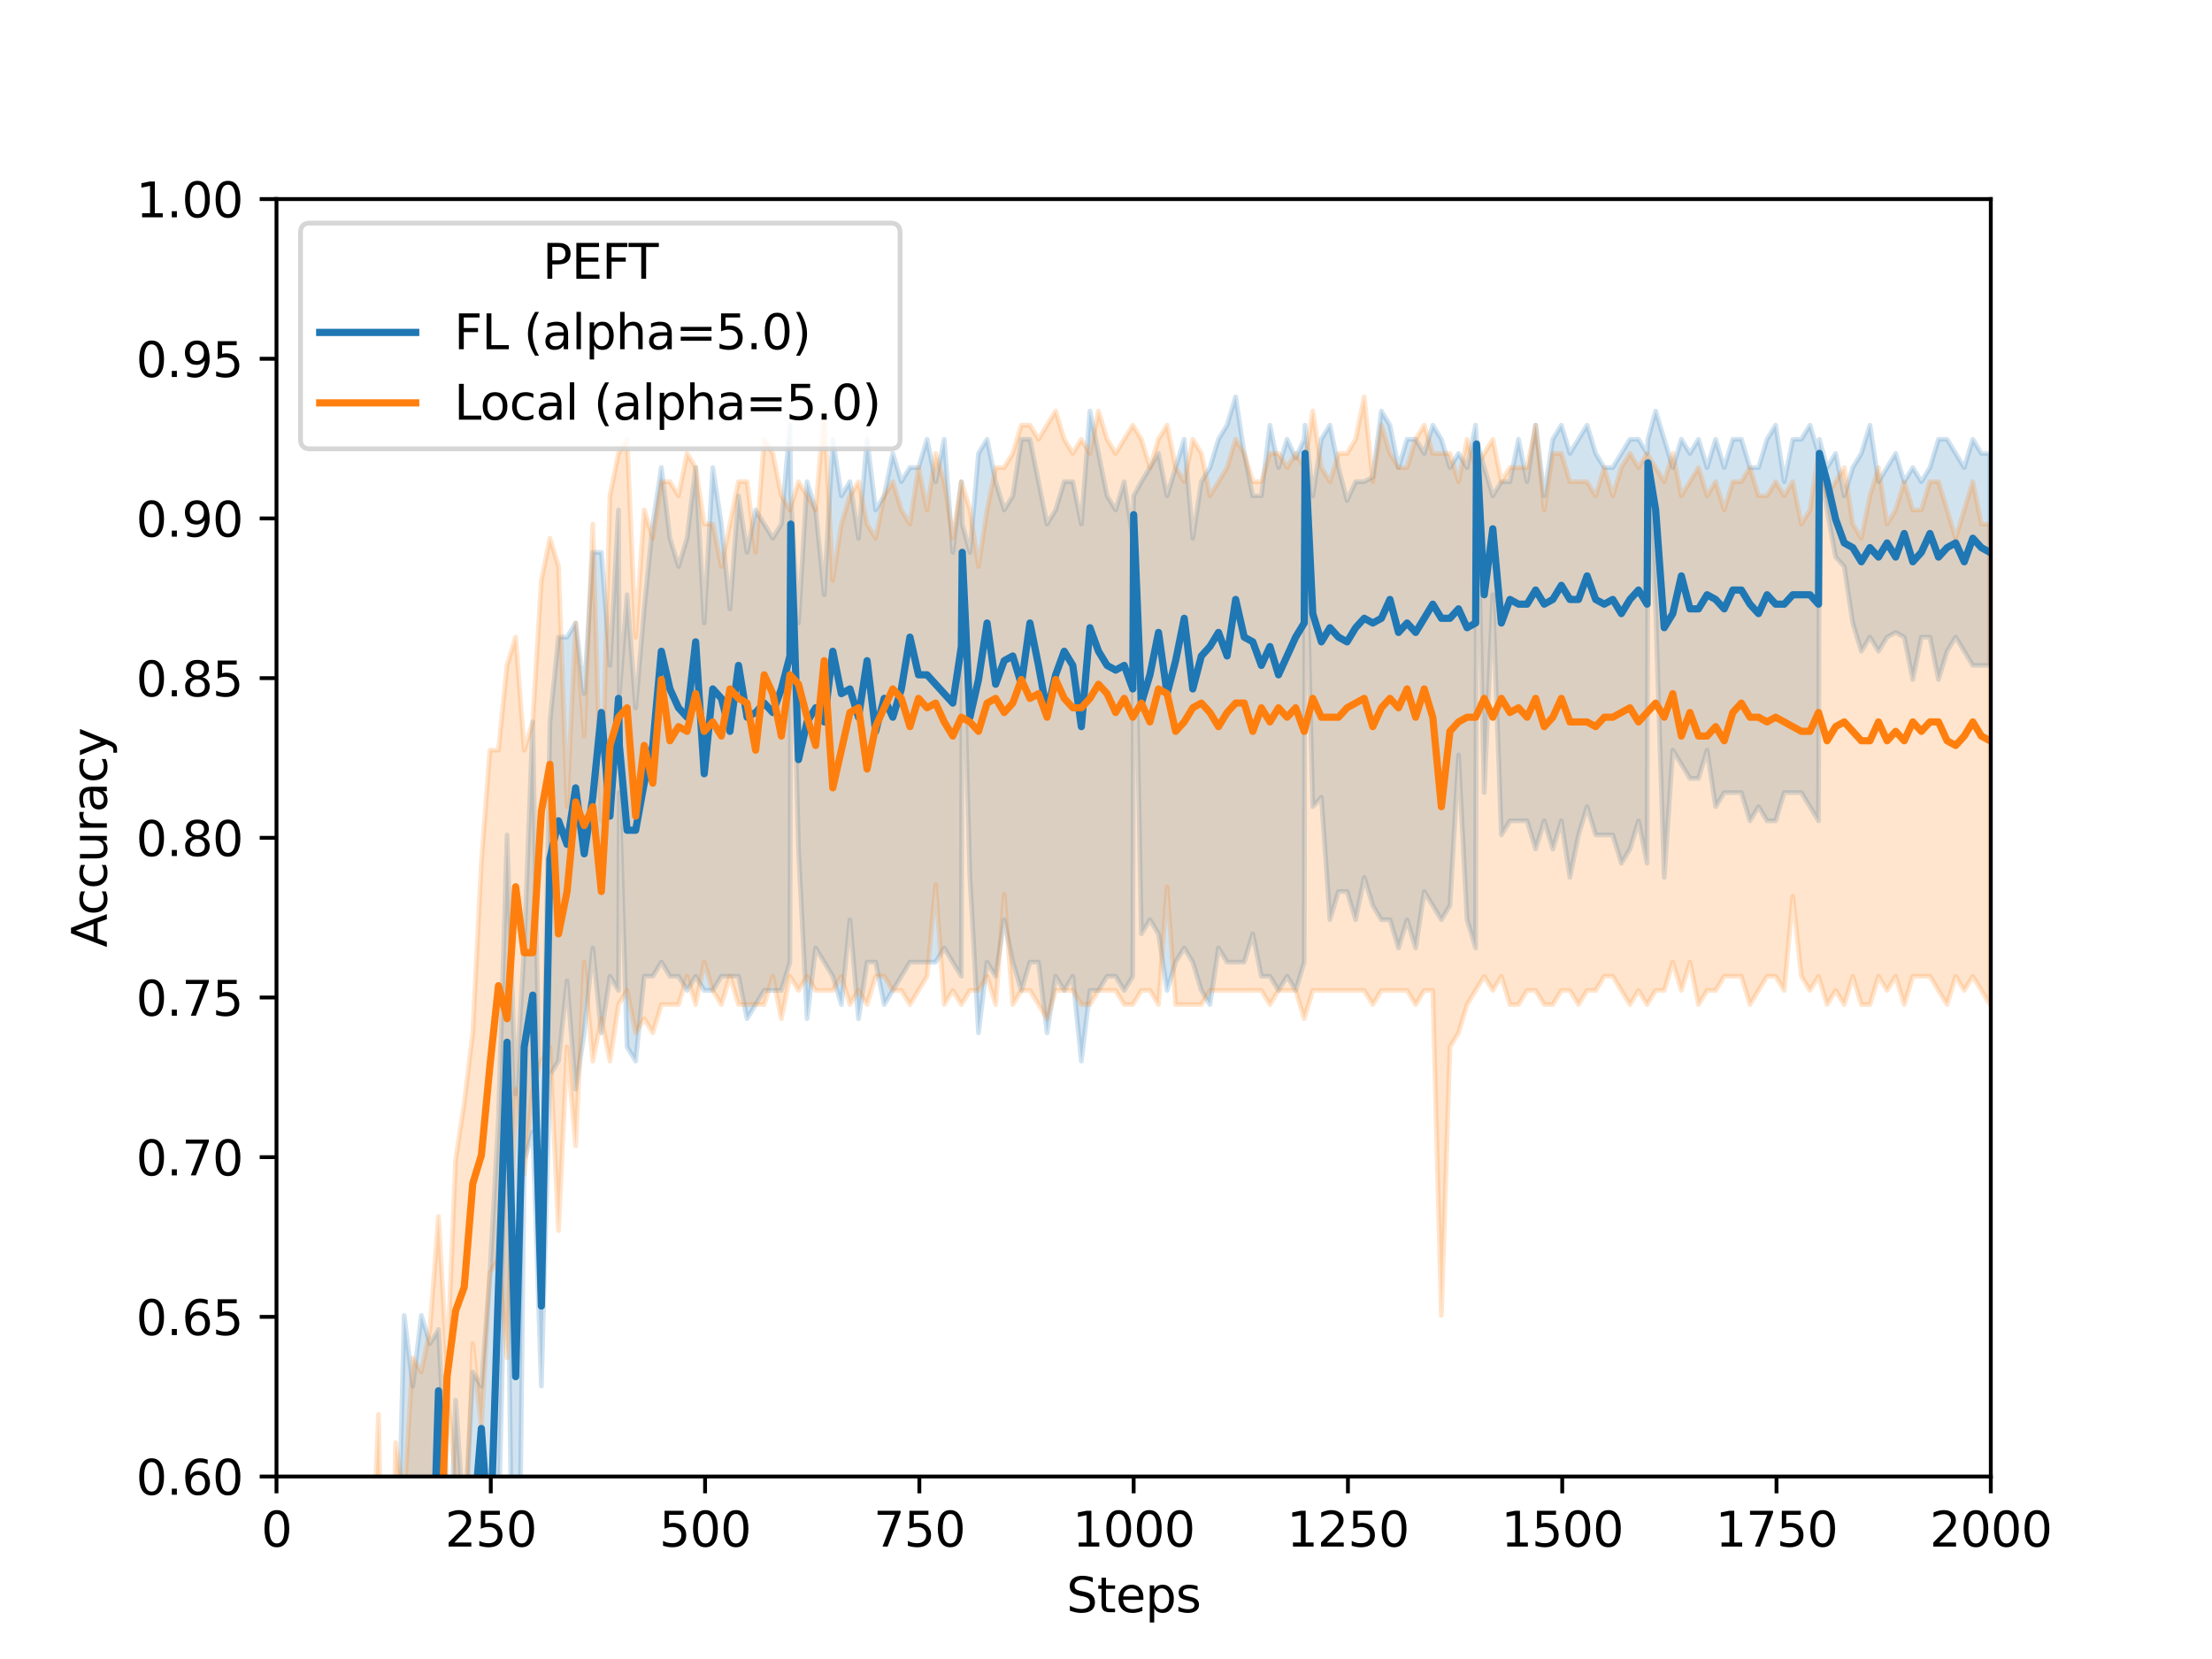<?xml version="1.0" encoding="utf-8" standalone="no"?>
<!DOCTYPE svg PUBLIC "-//W3C//DTD SVG 1.1//EN"
  "http://www.w3.org/Graphics/SVG/1.1/DTD/svg11.dtd">
<svg xmlns:xlink="http://www.w3.org/1999/xlink" width="460.8pt" height="345.6pt" viewBox="0 0 460.8 345.6" xmlns="http://www.w3.org/2000/svg" version="1.1">
 <defs>
  <style type="text/css">*{stroke-linejoin: round; stroke-linecap: butt}</style>
 </defs>
 <g id="figure_1">
  <g id="patch_1">
   <path d="M 0 345.6 
L 460.8 345.6 
L 460.8 0 
L 0 0 
z
" style="fill: #ffffff"/>
  </g>
  <g id="axes_1">
   <g id="patch_2">
    <path d="M 57.6 307.584 
L 414.72 307.584 
L 414.72 41.472 
L 57.6 41.472 
z
" style="fill: #ffffff"/>
   </g>
   <g id="PolyCollection_1">
    <path d="M 57.6 706.752 
L 57.6 706.752 
L 59.207 706.752 
L 60.993 706.752 
L 62.778 706.752 
L 64.564 706.752 
L 66.349 703.808 
L 68.135 686.146 
L 69.921 694.977 
L 71.706 644.934 
L 73.492 615.497 
L 75.277 594.891 
L 77.063 509.523 
L 78.849 356.45 
L 80.634 500.692 
L 82.42 506.579 
L 84.205 497.748 
L 85.991 321.125 
L 87.777 412.38 
L 89.562 400.605 
L 91.348 297.575 
L 93.133 400.605 
L 93.312 377.056 
L 94.919 438.874 
L 96.705 397.662 
L 98.49 341.731 
L 100.276 309.35 
L 102.061 379.999 
L 103.847 318.181 
L 105.633 241.645 
L 107.418 397.662 
L 109.204 241.645 
L 110.989 235.757 
L 112.775 288.744 
L 114.561 223.982 
L 116.346 221.039 
L 118.132 204.358 
L 119.917 226.926 
L 121.703 215.151 
L 123.489 197.489 
L 125.274 215.151 
L 127.06 203.376 
L 128.845 206.32 
L 129.024 165.108 
L 130.631 218.095 
L 132.417 221.039 
L 134.202 203.376 
L 135.988 203.376 
L 137.773 200.433 
L 139.559 203.376 
L 141.345 203.376 
L 143.13 206.32 
L 144.916 203.376 
L 146.701 206.32 
L 148.487 206.32 
L 150.273 203.376 
L 152.058 203.376 
L 153.844 203.376 
L 155.629 212.208 
L 157.415 209.264 
L 159.201 206.32 
L 160.986 206.32 
L 162.772 206.32 
L 164.557 200.433 
L 164.736 115.065 
L 166.343 176.883 
L 168.129 212.208 
L 169.914 197.489 
L 171.7 200.433 
L 173.485 203.376 
L 175.271 209.264 
L 177.057 191.602 
L 178.842 212.208 
L 180.628 200.433 
L 182.413 200.433 
L 184.199 209.264 
L 185.985 206.32 
L 187.77 203.376 
L 189.556 200.433 
L 191.341 200.433 
L 193.127 200.433 
L 194.913 200.433 
L 196.698 197.489 
L 198.484 200.433 
L 200.269 203.376 
L 200.448 123.896 
L 202.055 182.77 
L 203.841 215.151 
L 205.626 200.433 
L 207.412 203.376 
L 209.197 191.602 
L 210.983 200.433 
L 212.769 206.32 
L 214.554 200.433 
L 216.34 200.433 
L 218.125 215.151 
L 219.911 203.376 
L 221.697 206.32 
L 223.482 203.376 
L 225.268 221.039 
L 227.053 206.32 
L 228.839 206.32 
L 230.625 203.376 
L 232.41 203.376 
L 234.196 206.32 
L 235.981 203.376 
L 236.16 109.177 
L 237.767 194.545 
L 239.553 191.602 
L 241.338 194.545 
L 243.124 206.32 
L 244.909 200.433 
L 246.695 197.489 
L 248.481 200.433 
L 250.266 206.32 
L 252.052 209.264 
L 253.837 197.489 
L 255.623 200.433 
L 257.409 200.433 
L 259.194 200.433 
L 260.98 194.545 
L 262.765 203.376 
L 264.551 203.376 
L 266.337 206.32 
L 268.122 203.376 
L 269.908 206.32 
L 271.693 200.433 
L 271.872 103.29 
L 273.479 168.052 
L 275.265 166.089 
L 277.05 191.602 
L 278.836 185.714 
L 280.621 185.714 
L 282.407 191.602 
L 284.193 182.77 
L 285.978 188.658 
L 287.764 191.602 
L 289.549 191.602 
L 291.335 197.489 
L 293.121 191.602 
L 294.906 197.489 
L 296.692 185.714 
L 298.477 188.658 
L 300.263 191.602 
L 302.049 188.658 
L 303.834 157.258 
L 305.62 191.602 
L 307.405 197.489 
L 307.584 94.459 
L 309.191 165.108 
L 310.977 123.896 
L 312.762 173.939 
L 314.548 170.996 
L 316.333 170.996 
L 318.119 170.996 
L 319.905 176.883 
L 321.69 170.996 
L 323.476 176.883 
L 325.261 170.996 
L 327.047 182.77 
L 328.833 173.939 
L 330.618 168.052 
L 332.404 173.939 
L 334.189 173.939 
L 335.975 173.939 
L 337.761 179.827 
L 339.546 176.883 
L 341.332 170.996 
L 343.117 179.827 
L 343.296 100.346 
L 344.903 126.84 
L 346.689 182.77 
L 348.474 156.277 
L 350.26 159.221 
L 352.045 162.164 
L 353.831 162.164 
L 355.617 156.277 
L 357.402 168.052 
L 359.188 165.108 
L 360.973 165.108 
L 362.759 165.108 
L 364.545 170.996 
L 366.33 168.052 
L 368.116 170.996 
L 369.901 170.996 
L 371.687 165.108 
L 373.473 165.108 
L 375.258 165.108 
L 377.044 168.052 
L 378.829 170.996 
L 379.008 97.403 
L 380.615 106.234 
L 382.401 116.046 
L 384.186 118.009 
L 385.972 129.784 
L 387.757 135.671 
L 389.543 132.727 
L 391.329 135.671 
L 393.114 132.727 
L 394.9 131.746 
L 396.685 132.727 
L 398.471 141.558 
L 400.257 132.727 
L 402.042 132.727 
L 403.828 141.558 
L 405.613 135.671 
L 407.399 132.727 
L 409.185 135.671 
L 410.97 138.615 
L 412.756 138.615 
L 414.541 138.615 
L 414.541 94.459 
L 414.541 94.459 
L 412.756 94.459 
L 410.97 91.515 
L 409.185 97.403 
L 407.399 94.459 
L 405.613 91.515 
L 403.828 91.515 
L 402.042 97.403 
L 400.257 100.346 
L 398.471 97.403 
L 396.685 100.346 
L 394.9 94.459 
L 393.114 97.403 
L 391.329 100.346 
L 389.543 88.571 
L 387.757 94.459 
L 385.972 97.403 
L 384.186 103.29 
L 382.401 94.459 
L 380.615 97.403 
L 379.008 91.515 
L 378.829 94.459 
L 377.044 88.571 
L 375.258 91.515 
L 373.473 91.515 
L 371.687 100.346 
L 369.901 88.571 
L 368.116 91.515 
L 366.33 97.403 
L 364.545 97.403 
L 362.759 91.515 
L 360.973 91.515 
L 359.188 97.403 
L 357.402 91.515 
L 355.617 97.403 
L 353.831 91.515 
L 352.045 94.459 
L 350.26 91.515 
L 348.474 97.403 
L 346.689 91.515 
L 344.903 85.628 
L 343.296 91.515 
L 343.117 94.459 
L 341.332 91.515 
L 339.546 91.515 
L 337.761 94.459 
L 335.975 97.403 
L 334.189 97.403 
L 332.404 94.459 
L 330.618 88.571 
L 328.833 91.515 
L 327.047 94.459 
L 325.261 88.571 
L 323.476 91.515 
L 321.69 103.29 
L 319.905 88.571 
L 318.119 100.346 
L 316.333 91.515 
L 314.548 100.346 
L 312.762 100.346 
L 310.977 103.29 
L 309.191 97.403 
L 307.584 91.515 
L 307.405 88.571 
L 305.62 97.403 
L 303.834 94.459 
L 302.049 97.403 
L 300.263 91.515 
L 298.477 88.571 
L 296.692 94.459 
L 294.906 91.515 
L 293.121 91.515 
L 291.335 97.403 
L 289.549 88.571 
L 287.764 85.628 
L 285.978 99.365 
L 284.193 100.346 
L 282.407 100.346 
L 280.621 104.271 
L 278.836 97.403 
L 277.05 88.571 
L 275.265 91.515 
L 273.479 103.29 
L 271.872 88.571 
L 271.693 91.515 
L 269.908 95.44 
L 268.122 91.515 
L 266.337 97.403 
L 264.551 88.571 
L 262.765 103.29 
L 260.98 103.29 
L 259.194 94.459 
L 257.409 82.684 
L 255.623 88.571 
L 253.837 91.515 
L 252.052 97.403 
L 250.266 100.346 
L 248.481 112.121 
L 246.695 91.515 
L 244.909 97.403 
L 243.124 103.29 
L 241.338 94.459 
L 239.553 97.403 
L 237.767 100.346 
L 236.16 103.29 
L 235.981 112.121 
L 234.196 100.346 
L 232.41 106.234 
L 230.625 103.29 
L 228.839 94.459 
L 227.053 85.628 
L 225.268 109.177 
L 223.482 100.346 
L 221.697 100.346 
L 219.911 106.234 
L 218.125 109.177 
L 216.34 100.346 
L 214.554 91.515 
L 212.769 91.515 
L 210.983 103.29 
L 209.197 106.234 
L 207.412 100.346 
L 205.626 91.515 
L 203.841 94.459 
L 202.055 115.065 
L 200.448 109.177 
L 200.269 100.346 
L 198.484 115.065 
L 196.698 91.515 
L 194.913 100.346 
L 193.127 91.515 
L 191.341 97.403 
L 189.556 97.403 
L 187.77 100.346 
L 185.985 94.459 
L 184.199 103.29 
L 182.413 106.234 
L 180.628 91.515 
L 178.842 112.121 
L 177.057 100.346 
L 175.271 103.29 
L 173.485 91.515 
L 171.7 123.896 
L 169.914 106.234 
L 168.129 100.346 
L 166.343 129.784 
L 164.736 103.29 
L 164.557 88.571 
L 162.772 109.177 
L 160.986 112.121 
L 159.201 109.177 
L 157.415 106.234 
L 155.629 115.065 
L 153.844 103.29 
L 152.058 126.84 
L 150.273 109.177 
L 148.487 97.403 
L 146.701 129.784 
L 144.916 97.403 
L 143.13 112.121 
L 141.345 118.009 
L 139.559 112.121 
L 137.773 97.403 
L 135.988 109.177 
L 134.202 126.84 
L 132.417 147.446 
L 130.631 123.896 
L 129.024 144.502 
L 128.845 106.234 
L 127.06 138.615 
L 125.274 115.065 
L 123.489 115.065 
L 121.703 144.502 
L 119.917 129.784 
L 118.132 132.727 
L 116.346 132.727 
L 114.561 150.39 
L 112.775 253.42 
L 110.989 150.39 
L 109.204 197.489 
L 107.418 227.907 
L 105.633 173.939 
L 103.847 232.814 
L 102.061 265.194 
L 100.276 288.744 
L 98.49 285.8 
L 96.705 318.181 
L 94.919 291.688 
L 93.312 335.844 
L 93.133 312.294 
L 91.348 276.969 
L 89.562 279.913 
L 87.777 274.026 
L 85.991 288.744 
L 84.205 274.026 
L 82.42 344.675 
L 80.634 359.393 
L 78.849 324.069 
L 77.063 356.45 
L 75.277 391.774 
L 73.492 424.155 
L 71.706 332.9 
L 69.921 480.086 
L 68.135 594.891 
L 66.349 571.341 
L 64.564 668.484 
L 62.778 706.752 
L 60.993 706.752 
L 59.207 706.752 
L 57.6 706.752 
z
" clip-path="url(#p0e02e52b90)" style="fill: #1f77b4; fill-opacity: 0.2; stroke: #1f77b4; stroke-opacity: 0.2"/>
   </g>
   <g id="PolyCollection_2">
    <path d="M 57.6 706.752 
L 57.6 706.752 
L 59.207 706.752 
L 60.993 706.752 
L 62.778 706.752 
L 64.564 706.752 
L 66.349 686.146 
L 68.135 692.033 
L 69.921 594.891 
L 71.706 627.272 
L 73.492 697.921 
L 75.277 435.93 
L 77.063 485.973 
L 78.849 415.324 
L 80.634 453.592 
L 82.42 438.874 
L 84.205 362.337 
L 85.991 365.281 
L 87.777 365.281 
L 89.562 388.831 
L 91.348 435.93 
L 93.133 288.744 
L 94.919 309.35 
L 96.705 329.956 
L 98.49 279.913 
L 100.276 297.575 
L 102.061 265.194 
L 103.847 262.251 
L 105.633 282.857 
L 107.418 226.926 
L 109.204 244.588 
L 110.989 226.926 
L 112.775 221.039 
L 114.561 218.095 
L 116.346 256.363 
L 118.132 218.095 
L 119.917 238.701 
L 121.703 200.433 
L 123.489 221.039 
L 125.274 212.208 
L 127.06 221.039 
L 128.845 209.264 
L 130.631 206.32 
L 132.417 215.151 
L 134.202 212.208 
L 135.988 215.151 
L 137.773 209.264 
L 139.559 209.264 
L 141.345 209.264 
L 143.13 203.376 
L 144.916 209.264 
L 146.701 200.433 
L 148.487 206.32 
L 150.273 209.264 
L 152.058 203.376 
L 153.844 209.264 
L 155.629 209.264 
L 157.415 209.264 
L 159.201 209.264 
L 160.986 203.376 
L 162.772 212.208 
L 164.557 203.376 
L 166.343 206.32 
L 168.129 203.376 
L 169.914 206.32 
L 171.7 206.32 
L 173.485 206.32 
L 175.271 203.376 
L 177.057 209.264 
L 178.842 206.32 
L 180.628 209.264 
L 182.413 203.376 
L 184.199 203.376 
L 185.985 206.32 
L 187.77 206.32 
L 189.556 209.264 
L 191.341 206.32 
L 193.127 203.376 
L 194.913 184.316 
L 196.698 209.264 
L 198.484 206.32 
L 200.269 209.264 
L 202.055 206.32 
L 203.841 206.32 
L 205.626 203.376 
L 207.412 209.264 
L 209.197 186.303 
L 210.983 209.264 
L 212.769 206.32 
L 214.554 206.32 
L 216.34 209.264 
L 218.125 212.208 
L 219.911 206.32 
L 221.697 206.32 
L 223.482 206.32 
L 225.268 209.264 
L 227.053 209.264 
L 228.839 206.32 
L 230.625 206.32 
L 232.41 206.32 
L 234.196 209.264 
L 235.981 209.264 
L 237.767 206.32 
L 239.553 206.32 
L 241.338 209.264 
L 243.124 184.733 
L 244.909 209.264 
L 246.695 209.264 
L 248.481 209.264 
L 250.266 209.264 
L 252.052 206.32 
L 253.837 206.32 
L 255.623 206.32 
L 257.409 206.32 
L 259.194 206.32 
L 260.98 206.32 
L 262.765 206.32 
L 264.551 209.264 
L 266.337 206.32 
L 268.122 206.32 
L 269.908 206.32 
L 271.693 212.208 
L 273.479 206.32 
L 275.265 206.32 
L 277.05 206.32 
L 278.836 206.32 
L 280.621 206.32 
L 282.407 206.32 
L 284.193 206.32 
L 285.978 209.264 
L 287.764 206.32 
L 289.549 206.32 
L 291.335 206.32 
L 293.121 206.32 
L 294.906 209.264 
L 296.692 206.32 
L 298.477 206.32 
L 300.263 274.026 
L 302.049 218.095 
L 303.834 215.151 
L 305.62 209.264 
L 307.405 206.32 
L 309.191 203.376 
L 310.977 206.32 
L 312.762 203.376 
L 314.548 209.264 
L 316.333 209.264 
L 318.119 206.32 
L 319.905 206.32 
L 321.69 209.264 
L 323.476 209.264 
L 325.261 206.32 
L 327.047 206.32 
L 328.833 209.264 
L 330.618 206.32 
L 332.404 206.32 
L 334.189 203.376 
L 335.975 203.376 
L 337.761 206.32 
L 339.546 209.264 
L 341.332 206.32 
L 343.117 209.264 
L 344.903 206.32 
L 346.689 206.32 
L 348.474 200.433 
L 350.26 206.32 
L 352.045 200.433 
L 353.831 209.264 
L 355.617 206.32 
L 357.402 206.32 
L 359.188 203.376 
L 360.973 203.376 
L 362.759 203.376 
L 364.545 209.264 
L 366.33 206.32 
L 368.116 203.376 
L 369.901 203.376 
L 371.687 206.32 
L 373.473 186.695 
L 375.258 203.376 
L 377.044 206.32 
L 378.829 203.376 
L 380.615 209.264 
L 382.401 206.32 
L 384.186 209.264 
L 385.972 203.376 
L 387.757 209.264 
L 389.543 209.264 
L 391.329 203.376 
L 393.114 206.32 
L 394.9 203.376 
L 396.685 209.264 
L 398.471 203.376 
L 400.257 203.376 
L 402.042 203.376 
L 403.828 206.32 
L 405.613 209.264 
L 407.399 203.376 
L 409.185 206.32 
L 410.97 203.376 
L 412.756 206.32 
L 414.541 209.264 
L 414.541 109.177 
L 414.541 109.177 
L 412.756 109.177 
L 410.97 100.346 
L 409.185 106.234 
L 407.399 112.121 
L 405.613 106.234 
L 403.828 100.346 
L 402.042 100.346 
L 400.257 106.234 
L 398.471 106.234 
L 396.685 100.346 
L 394.9 106.234 
L 393.114 109.177 
L 391.329 97.403 
L 389.543 103.29 
L 387.757 112.121 
L 385.972 109.177 
L 384.186 97.403 
L 382.401 100.346 
L 380.615 103.29 
L 378.829 94.459 
L 377.044 106.234 
L 375.258 109.177 
L 373.473 100.346 
L 371.687 103.29 
L 369.901 100.346 
L 368.116 103.29 
L 366.33 103.29 
L 364.545 97.403 
L 362.759 100.346 
L 360.973 100.346 
L 359.188 106.234 
L 357.402 100.346 
L 355.617 103.29 
L 353.831 97.403 
L 352.045 100.346 
L 350.26 103.29 
L 348.474 94.459 
L 346.689 100.346 
L 344.903 97.403 
L 343.117 94.459 
L 341.332 97.403 
L 339.546 94.459 
L 337.761 97.403 
L 335.975 103.29 
L 334.189 97.403 
L 332.404 103.29 
L 330.618 100.346 
L 328.833 100.346 
L 327.047 100.346 
L 325.261 94.459 
L 323.476 94.459 
L 321.69 106.234 
L 319.905 88.571 
L 318.119 97.403 
L 316.333 97.403 
L 314.548 97.403 
L 312.762 100.346 
L 310.977 91.515 
L 309.191 94.459 
L 307.405 97.403 
L 305.62 91.515 
L 303.834 100.346 
L 302.049 94.459 
L 300.263 94.459 
L 298.477 94.459 
L 296.692 88.571 
L 294.906 91.515 
L 293.121 97.403 
L 291.335 97.403 
L 289.549 94.459 
L 287.764 88.571 
L 285.978 100.346 
L 284.193 82.684 
L 282.407 91.515 
L 280.621 94.459 
L 278.836 94.459 
L 277.05 100.346 
L 275.265 97.403 
L 273.479 85.628 
L 271.693 97.403 
L 269.908 94.459 
L 268.122 97.403 
L 266.337 94.459 
L 264.551 94.459 
L 262.765 100.346 
L 260.98 100.346 
L 259.194 94.459 
L 257.409 91.515 
L 255.623 97.403 
L 253.837 100.346 
L 252.052 103.29 
L 250.266 94.459 
L 248.481 91.515 
L 246.695 100.346 
L 244.909 97.403 
L 243.124 88.571 
L 241.338 91.515 
L 239.553 97.403 
L 237.767 91.515 
L 235.981 88.571 
L 234.196 91.515 
L 232.41 94.459 
L 230.625 91.515 
L 228.839 85.628 
L 227.053 94.459 
L 225.268 91.515 
L 223.482 94.459 
L 221.697 91.515 
L 219.911 85.628 
L 218.125 88.571 
L 216.34 91.515 
L 214.554 88.571 
L 212.769 88.571 
L 210.983 94.459 
L 209.197 97.403 
L 207.412 97.403 
L 205.626 106.234 
L 203.841 118.009 
L 202.055 106.234 
L 200.269 100.346 
L 198.484 112.121 
L 196.698 100.346 
L 194.913 94.459 
L 193.127 106.234 
L 191.341 97.403 
L 189.556 109.177 
L 187.77 106.234 
L 185.985 100.346 
L 184.199 103.29 
L 182.413 112.121 
L 180.628 109.177 
L 178.842 100.346 
L 177.057 103.29 
L 175.271 109.177 
L 173.485 120.952 
L 171.7 85.628 
L 169.914 106.234 
L 168.129 103.29 
L 166.343 100.346 
L 164.557 106.234 
L 162.772 103.29 
L 160.986 94.459 
L 159.201 91.515 
L 157.415 115.065 
L 155.629 100.346 
L 153.844 100.346 
L 152.058 109.177 
L 150.273 118.009 
L 148.487 109.177 
L 146.701 109.177 
L 144.916 97.403 
L 143.13 94.459 
L 141.345 103.29 
L 139.559 100.346 
L 137.773 100.346 
L 135.988 112.121 
L 134.202 106.234 
L 132.417 132.727 
L 130.631 91.515 
L 128.845 94.459 
L 127.06 103.29 
L 125.274 170.996 
L 123.489 109.177 
L 121.703 153.333 
L 119.917 129.784 
L 118.132 168.052 
L 116.346 118.009 
L 114.561 112.121 
L 112.775 120.952 
L 110.989 150.39 
L 109.204 156.277 
L 107.418 132.727 
L 105.633 138.615 
L 103.847 156.277 
L 102.061 156.277 
L 100.276 179.827 
L 98.49 215.151 
L 96.705 229.87 
L 94.919 241.645 
L 93.133 284.819 
L 91.348 253.42 
L 89.562 276.969 
L 87.777 285.8 
L 85.991 282.857 
L 84.205 312.294 
L 82.42 300.519 
L 80.634 382.943 
L 78.849 294.632 
L 77.063 338.787 
L 75.277 379.999 
L 73.492 350.562 
L 71.706 536.016 
L 69.921 538.96 
L 68.135 468.311 
L 66.349 650.821 
L 64.564 662.596 
L 62.778 706.752 
L 60.993 706.752 
L 59.207 706.752 
L 57.6 706.752 
z
" clip-path="url(#p0e02e52b90)" style="fill: #ff7f0e; fill-opacity: 0.2; stroke: #ff7f0e; stroke-opacity: 0.2"/>
   </g>
   <g id="matplotlib.axis_1">
    <g id="xtick_1">
     <g id="line2d_1">
      <defs>
       <path id="m2ea817efe7" d="M 0 0 
L 0 3.5 
" style="stroke: #000000; stroke-width: 0.8"/>
      </defs>
      <g>
       <use xlink:href="#m2ea817efe7" x="57.6" y="307.584" style="stroke: #000000; stroke-width: 0.8"/>
      </g>
     </g>
     <g id="text_1">
      <!-- 0 -->
      <g transform="translate(54.419 322.182) scale(0.1 -0.1)">
       <defs>
        <path id="DejaVuSans-30" d="M 2034 4250 
Q 1547 4250 1301 3770 
Q 1056 3291 1056 2328 
Q 1056 1369 1301 889 
Q 1547 409 2034 409 
Q 2525 409 2770 889 
Q 3016 1369 3016 2328 
Q 3016 3291 2770 3770 
Q 2525 4250 2034 4250 
z
M 2034 4750 
Q 2819 4750 3233 4129 
Q 3647 3509 3647 2328 
Q 3647 1150 3233 529 
Q 2819 -91 2034 -91 
Q 1250 -91 836 529 
Q 422 1150 422 2328 
Q 422 3509 836 4129 
Q 1250 4750 2034 4750 
z
" transform="scale(0.016)"/>
       </defs>
       <use xlink:href="#DejaVuSans-30"/>
      </g>
     </g>
    </g>
    <g id="xtick_2">
     <g id="line2d_2">
      <g>
       <use xlink:href="#m2ea817efe7" x="102.24" y="307.584" style="stroke: #000000; stroke-width: 0.8"/>
      </g>
     </g>
     <g id="text_2">
      <!-- 250 -->
      <g transform="translate(92.696 322.182) scale(0.1 -0.1)">
       <defs>
        <path id="DejaVuSans-32" d="M 1228 531 
L 3431 531 
L 3431 0 
L 469 0 
L 469 531 
Q 828 903 1448 1529 
Q 2069 2156 2228 2338 
Q 2531 2678 2651 2914 
Q 2772 3150 2772 3378 
Q 2772 3750 2511 3984 
Q 2250 4219 1831 4219 
Q 1534 4219 1204 4116 
Q 875 4013 500 3803 
L 500 4441 
Q 881 4594 1212 4672 
Q 1544 4750 1819 4750 
Q 2544 4750 2975 4387 
Q 3406 4025 3406 3419 
Q 3406 3131 3298 2873 
Q 3191 2616 2906 2266 
Q 2828 2175 2409 1742 
Q 1991 1309 1228 531 
z
" transform="scale(0.016)"/>
        <path id="DejaVuSans-35" d="M 691 4666 
L 3169 4666 
L 3169 4134 
L 1269 4134 
L 1269 2991 
Q 1406 3038 1543 3061 
Q 1681 3084 1819 3084 
Q 2600 3084 3056 2656 
Q 3513 2228 3513 1497 
Q 3513 744 3044 326 
Q 2575 -91 1722 -91 
Q 1428 -91 1123 -41 
Q 819 9 494 109 
L 494 744 
Q 775 591 1075 516 
Q 1375 441 1709 441 
Q 2250 441 2565 725 
Q 2881 1009 2881 1497 
Q 2881 1984 2565 2268 
Q 2250 2553 1709 2553 
Q 1456 2553 1204 2497 
Q 953 2441 691 2322 
L 691 4666 
z
" transform="scale(0.016)"/>
       </defs>
       <use xlink:href="#DejaVuSans-32"/>
       <use xlink:href="#DejaVuSans-35" x="63.623"/>
       <use xlink:href="#DejaVuSans-30" x="127.246"/>
      </g>
     </g>
    </g>
    <g id="xtick_3">
     <g id="line2d_3">
      <g>
       <use xlink:href="#m2ea817efe7" x="146.88" y="307.584" style="stroke: #000000; stroke-width: 0.8"/>
      </g>
     </g>
     <g id="text_3">
      <!-- 500 -->
      <g transform="translate(137.336 322.182) scale(0.1 -0.1)">
       <use xlink:href="#DejaVuSans-35"/>
       <use xlink:href="#DejaVuSans-30" x="63.623"/>
       <use xlink:href="#DejaVuSans-30" x="127.246"/>
      </g>
     </g>
    </g>
    <g id="xtick_4">
     <g id="line2d_4">
      <g>
       <use xlink:href="#m2ea817efe7" x="191.52" y="307.584" style="stroke: #000000; stroke-width: 0.8"/>
      </g>
     </g>
     <g id="text_4">
      <!-- 750 -->
      <g transform="translate(181.976 322.182) scale(0.1 -0.1)">
       <defs>
        <path id="DejaVuSans-37" d="M 525 4666 
L 3525 4666 
L 3525 4397 
L 1831 0 
L 1172 0 
L 2766 4134 
L 525 4134 
L 525 4666 
z
" transform="scale(0.016)"/>
       </defs>
       <use xlink:href="#DejaVuSans-37"/>
       <use xlink:href="#DejaVuSans-35" x="63.623"/>
       <use xlink:href="#DejaVuSans-30" x="127.246"/>
      </g>
     </g>
    </g>
    <g id="xtick_5">
     <g id="line2d_5">
      <g>
       <use xlink:href="#m2ea817efe7" x="236.16" y="307.584" style="stroke: #000000; stroke-width: 0.8"/>
      </g>
     </g>
     <g id="text_5">
      <!-- 1000 -->
      <g transform="translate(223.435 322.182) scale(0.1 -0.1)">
       <defs>
        <path id="DejaVuSans-31" d="M 794 531 
L 1825 531 
L 1825 4091 
L 703 3866 
L 703 4441 
L 1819 4666 
L 2450 4666 
L 2450 531 
L 3481 531 
L 3481 0 
L 794 0 
L 794 531 
z
" transform="scale(0.016)"/>
       </defs>
       <use xlink:href="#DejaVuSans-31"/>
       <use xlink:href="#DejaVuSans-30" x="63.623"/>
       <use xlink:href="#DejaVuSans-30" x="127.246"/>
       <use xlink:href="#DejaVuSans-30" x="190.869"/>
      </g>
     </g>
    </g>
    <g id="xtick_6">
     <g id="line2d_6">
      <g>
       <use xlink:href="#m2ea817efe7" x="280.8" y="307.584" style="stroke: #000000; stroke-width: 0.8"/>
      </g>
     </g>
     <g id="text_6">
      <!-- 1250 -->
      <g transform="translate(268.075 322.182) scale(0.1 -0.1)">
       <use xlink:href="#DejaVuSans-31"/>
       <use xlink:href="#DejaVuSans-32" x="63.623"/>
       <use xlink:href="#DejaVuSans-35" x="127.246"/>
       <use xlink:href="#DejaVuSans-30" x="190.869"/>
      </g>
     </g>
    </g>
    <g id="xtick_7">
     <g id="line2d_7">
      <g>
       <use xlink:href="#m2ea817efe7" x="325.44" y="307.584" style="stroke: #000000; stroke-width: 0.8"/>
      </g>
     </g>
     <g id="text_7">
      <!-- 1500 -->
      <g transform="translate(312.715 322.182) scale(0.1 -0.1)">
       <use xlink:href="#DejaVuSans-31"/>
       <use xlink:href="#DejaVuSans-35" x="63.623"/>
       <use xlink:href="#DejaVuSans-30" x="127.246"/>
       <use xlink:href="#DejaVuSans-30" x="190.869"/>
      </g>
     </g>
    </g>
    <g id="xtick_8">
     <g id="line2d_8">
      <g>
       <use xlink:href="#m2ea817efe7" x="370.08" y="307.584" style="stroke: #000000; stroke-width: 0.8"/>
      </g>
     </g>
     <g id="text_8">
      <!-- 1750 -->
      <g transform="translate(357.355 322.182) scale(0.1 -0.1)">
       <use xlink:href="#DejaVuSans-31"/>
       <use xlink:href="#DejaVuSans-37" x="63.623"/>
       <use xlink:href="#DejaVuSans-35" x="127.246"/>
       <use xlink:href="#DejaVuSans-30" x="190.869"/>
      </g>
     </g>
    </g>
    <g id="xtick_9">
     <g id="line2d_9">
      <g>
       <use xlink:href="#m2ea817efe7" x="414.72" y="307.584" style="stroke: #000000; stroke-width: 0.8"/>
      </g>
     </g>
     <g id="text_9">
      <!-- 2000 -->
      <g transform="translate(401.995 322.182) scale(0.1 -0.1)">
       <use xlink:href="#DejaVuSans-32"/>
       <use xlink:href="#DejaVuSans-30" x="63.623"/>
       <use xlink:href="#DejaVuSans-30" x="127.246"/>
       <use xlink:href="#DejaVuSans-30" x="190.869"/>
      </g>
     </g>
    </g>
    <g id="text_10">
     <!-- Steps -->
     <g transform="translate(222.17 335.861) scale(0.1 -0.1)">
      <defs>
       <path id="DejaVuSans-53" d="M 3425 4513 
L 3425 3897 
Q 3066 4069 2747 4153 
Q 2428 4238 2131 4238 
Q 1616 4238 1336 4038 
Q 1056 3838 1056 3469 
Q 1056 3159 1242 3001 
Q 1428 2844 1947 2747 
L 2328 2669 
Q 3034 2534 3370 2195 
Q 3706 1856 3706 1288 
Q 3706 609 3251 259 
Q 2797 -91 1919 -91 
Q 1588 -91 1214 -16 
Q 841 59 441 206 
L 441 856 
Q 825 641 1194 531 
Q 1563 422 1919 422 
Q 2459 422 2753 634 
Q 3047 847 3047 1241 
Q 3047 1584 2836 1778 
Q 2625 1972 2144 2069 
L 1759 2144 
Q 1053 2284 737 2584 
Q 422 2884 422 3419 
Q 422 4038 858 4394 
Q 1294 4750 2059 4750 
Q 2388 4750 2728 4690 
Q 3069 4631 3425 4513 
z
" transform="scale(0.016)"/>
       <path id="DejaVuSans-74" d="M 1172 4494 
L 1172 3500 
L 2356 3500 
L 2356 3053 
L 1172 3053 
L 1172 1153 
Q 1172 725 1289 603 
Q 1406 481 1766 481 
L 2356 481 
L 2356 0 
L 1766 0 
Q 1100 0 847 248 
Q 594 497 594 1153 
L 594 3053 
L 172 3053 
L 172 3500 
L 594 3500 
L 594 4494 
L 1172 4494 
z
" transform="scale(0.016)"/>
       <path id="DejaVuSans-65" d="M 3597 1894 
L 3597 1613 
L 953 1613 
Q 991 1019 1311 708 
Q 1631 397 2203 397 
Q 2534 397 2845 478 
Q 3156 559 3463 722 
L 3463 178 
Q 3153 47 2828 -22 
Q 2503 -91 2169 -91 
Q 1331 -91 842 396 
Q 353 884 353 1716 
Q 353 2575 817 3079 
Q 1281 3584 2069 3584 
Q 2775 3584 3186 3129 
Q 3597 2675 3597 1894 
z
M 3022 2063 
Q 3016 2534 2758 2815 
Q 2500 3097 2075 3097 
Q 1594 3097 1305 2825 
Q 1016 2553 972 2059 
L 3022 2063 
z
" transform="scale(0.016)"/>
       <path id="DejaVuSans-70" d="M 1159 525 
L 1159 -1331 
L 581 -1331 
L 581 3500 
L 1159 3500 
L 1159 2969 
Q 1341 3281 1617 3432 
Q 1894 3584 2278 3584 
Q 2916 3584 3314 3078 
Q 3713 2572 3713 1747 
Q 3713 922 3314 415 
Q 2916 -91 2278 -91 
Q 1894 -91 1617 61 
Q 1341 213 1159 525 
z
M 3116 1747 
Q 3116 2381 2855 2742 
Q 2594 3103 2138 3103 
Q 1681 3103 1420 2742 
Q 1159 2381 1159 1747 
Q 1159 1113 1420 752 
Q 1681 391 2138 391 
Q 2594 391 2855 752 
Q 3116 1113 3116 1747 
z
" transform="scale(0.016)"/>
       <path id="DejaVuSans-73" d="M 2834 3397 
L 2834 2853 
Q 2591 2978 2328 3040 
Q 2066 3103 1784 3103 
Q 1356 3103 1142 2972 
Q 928 2841 928 2578 
Q 928 2378 1081 2264 
Q 1234 2150 1697 2047 
L 1894 2003 
Q 2506 1872 2764 1633 
Q 3022 1394 3022 966 
Q 3022 478 2636 193 
Q 2250 -91 1575 -91 
Q 1294 -91 989 -36 
Q 684 19 347 128 
L 347 722 
Q 666 556 975 473 
Q 1284 391 1588 391 
Q 1994 391 2212 530 
Q 2431 669 2431 922 
Q 2431 1156 2273 1281 
Q 2116 1406 1581 1522 
L 1381 1569 
Q 847 1681 609 1914 
Q 372 2147 372 2553 
Q 372 3047 722 3315 
Q 1072 3584 1716 3584 
Q 2034 3584 2315 3537 
Q 2597 3491 2834 3397 
z
" transform="scale(0.016)"/>
      </defs>
      <use xlink:href="#DejaVuSans-53"/>
      <use xlink:href="#DejaVuSans-74" x="63.477"/>
      <use xlink:href="#DejaVuSans-65" x="102.686"/>
      <use xlink:href="#DejaVuSans-70" x="164.209"/>
      <use xlink:href="#DejaVuSans-73" x="227.686"/>
     </g>
    </g>
   </g>
   <g id="matplotlib.axis_2">
    <g id="ytick_1">
     <g id="line2d_10">
      <defs>
       <path id="mcc8bb31599" d="M 0 0 
L -3.5 0 
" style="stroke: #000000; stroke-width: 0.8"/>
      </defs>
      <g>
       <use xlink:href="#mcc8bb31599" x="57.6" y="307.584" style="stroke: #000000; stroke-width: 0.8"/>
      </g>
     </g>
     <g id="text_11">
      <!-- 0.60 -->
      <g transform="translate(28.334 311.383) scale(0.1 -0.1)">
       <defs>
        <path id="DejaVuSans-2e" d="M 684 794 
L 1344 794 
L 1344 0 
L 684 0 
L 684 794 
z
" transform="scale(0.016)"/>
        <path id="DejaVuSans-36" d="M 2113 2584 
Q 1688 2584 1439 2293 
Q 1191 2003 1191 1497 
Q 1191 994 1439 701 
Q 1688 409 2113 409 
Q 2538 409 2786 701 
Q 3034 994 3034 1497 
Q 3034 2003 2786 2293 
Q 2538 2584 2113 2584 
z
M 3366 4563 
L 3366 3988 
Q 3128 4100 2886 4159 
Q 2644 4219 2406 4219 
Q 1781 4219 1451 3797 
Q 1122 3375 1075 2522 
Q 1259 2794 1537 2939 
Q 1816 3084 2150 3084 
Q 2853 3084 3261 2657 
Q 3669 2231 3669 1497 
Q 3669 778 3244 343 
Q 2819 -91 2113 -91 
Q 1303 -91 875 529 
Q 447 1150 447 2328 
Q 447 3434 972 4092 
Q 1497 4750 2381 4750 
Q 2619 4750 2861 4703 
Q 3103 4656 3366 4563 
z
" transform="scale(0.016)"/>
       </defs>
       <use xlink:href="#DejaVuSans-30"/>
       <use xlink:href="#DejaVuSans-2e" x="63.623"/>
       <use xlink:href="#DejaVuSans-36" x="95.41"/>
       <use xlink:href="#DejaVuSans-30" x="159.033"/>
      </g>
     </g>
    </g>
    <g id="ytick_2">
     <g id="line2d_11">
      <g>
       <use xlink:href="#mcc8bb31599" x="57.6" y="274.32" style="stroke: #000000; stroke-width: 0.8"/>
      </g>
     </g>
     <g id="text_12">
      <!-- 0.65 -->
      <g transform="translate(28.334 278.119) scale(0.1 -0.1)">
       <use xlink:href="#DejaVuSans-30"/>
       <use xlink:href="#DejaVuSans-2e" x="63.623"/>
       <use xlink:href="#DejaVuSans-36" x="95.41"/>
       <use xlink:href="#DejaVuSans-35" x="159.033"/>
      </g>
     </g>
    </g>
    <g id="ytick_3">
     <g id="line2d_12">
      <g>
       <use xlink:href="#mcc8bb31599" x="57.6" y="241.056" style="stroke: #000000; stroke-width: 0.8"/>
      </g>
     </g>
     <g id="text_13">
      <!-- 0.70 -->
      <g transform="translate(28.334 244.855) scale(0.1 -0.1)">
       <use xlink:href="#DejaVuSans-30"/>
       <use xlink:href="#DejaVuSans-2e" x="63.623"/>
       <use xlink:href="#DejaVuSans-37" x="95.41"/>
       <use xlink:href="#DejaVuSans-30" x="159.033"/>
      </g>
     </g>
    </g>
    <g id="ytick_4">
     <g id="line2d_13">
      <g>
       <use xlink:href="#mcc8bb31599" x="57.6" y="207.792" style="stroke: #000000; stroke-width: 0.8"/>
      </g>
     </g>
     <g id="text_14">
      <!-- 0.75 -->
      <g transform="translate(28.334 211.591) scale(0.1 -0.1)">
       <use xlink:href="#DejaVuSans-30"/>
       <use xlink:href="#DejaVuSans-2e" x="63.623"/>
       <use xlink:href="#DejaVuSans-37" x="95.41"/>
       <use xlink:href="#DejaVuSans-35" x="159.033"/>
      </g>
     </g>
    </g>
    <g id="ytick_5">
     <g id="line2d_14">
      <g>
       <use xlink:href="#mcc8bb31599" x="57.6" y="174.528" style="stroke: #000000; stroke-width: 0.8"/>
      </g>
     </g>
     <g id="text_15">
      <!-- 0.80 -->
      <g transform="translate(28.334 178.327) scale(0.1 -0.1)">
       <defs>
        <path id="DejaVuSans-38" d="M 2034 2216 
Q 1584 2216 1326 1975 
Q 1069 1734 1069 1313 
Q 1069 891 1326 650 
Q 1584 409 2034 409 
Q 2484 409 2743 651 
Q 3003 894 3003 1313 
Q 3003 1734 2745 1975 
Q 2488 2216 2034 2216 
z
M 1403 2484 
Q 997 2584 770 2862 
Q 544 3141 544 3541 
Q 544 4100 942 4425 
Q 1341 4750 2034 4750 
Q 2731 4750 3128 4425 
Q 3525 4100 3525 3541 
Q 3525 3141 3298 2862 
Q 3072 2584 2669 2484 
Q 3125 2378 3379 2068 
Q 3634 1759 3634 1313 
Q 3634 634 3220 271 
Q 2806 -91 2034 -91 
Q 1263 -91 848 271 
Q 434 634 434 1313 
Q 434 1759 690 2068 
Q 947 2378 1403 2484 
z
M 1172 3481 
Q 1172 3119 1398 2916 
Q 1625 2713 2034 2713 
Q 2441 2713 2670 2916 
Q 2900 3119 2900 3481 
Q 2900 3844 2670 4047 
Q 2441 4250 2034 4250 
Q 1625 4250 1398 4047 
Q 1172 3844 1172 3481 
z
" transform="scale(0.016)"/>
       </defs>
       <use xlink:href="#DejaVuSans-30"/>
       <use xlink:href="#DejaVuSans-2e" x="63.623"/>
       <use xlink:href="#DejaVuSans-38" x="95.41"/>
       <use xlink:href="#DejaVuSans-30" x="159.033"/>
      </g>
     </g>
    </g>
    <g id="ytick_6">
     <g id="line2d_15">
      <g>
       <use xlink:href="#mcc8bb31599" x="57.6" y="141.264" style="stroke: #000000; stroke-width: 0.8"/>
      </g>
     </g>
     <g id="text_16">
      <!-- 0.85 -->
      <g transform="translate(28.334 145.063) scale(0.1 -0.1)">
       <use xlink:href="#DejaVuSans-30"/>
       <use xlink:href="#DejaVuSans-2e" x="63.623"/>
       <use xlink:href="#DejaVuSans-38" x="95.41"/>
       <use xlink:href="#DejaVuSans-35" x="159.033"/>
      </g>
     </g>
    </g>
    <g id="ytick_7">
     <g id="line2d_16">
      <g>
       <use xlink:href="#mcc8bb31599" x="57.6" y="108" style="stroke: #000000; stroke-width: 0.8"/>
      </g>
     </g>
     <g id="text_17">
      <!-- 0.90 -->
      <g transform="translate(28.334 111.799) scale(0.1 -0.1)">
       <defs>
        <path id="DejaVuSans-39" d="M 703 97 
L 703 672 
Q 941 559 1184 500 
Q 1428 441 1663 441 
Q 2288 441 2617 861 
Q 2947 1281 2994 2138 
Q 2813 1869 2534 1725 
Q 2256 1581 1919 1581 
Q 1219 1581 811 2004 
Q 403 2428 403 3163 
Q 403 3881 828 4315 
Q 1253 4750 1959 4750 
Q 2769 4750 3195 4129 
Q 3622 3509 3622 2328 
Q 3622 1225 3098 567 
Q 2575 -91 1691 -91 
Q 1453 -91 1209 -44 
Q 966 3 703 97 
z
M 1959 2075 
Q 2384 2075 2632 2365 
Q 2881 2656 2881 3163 
Q 2881 3666 2632 3958 
Q 2384 4250 1959 4250 
Q 1534 4250 1286 3958 
Q 1038 3666 1038 3163 
Q 1038 2656 1286 2365 
Q 1534 2075 1959 2075 
z
" transform="scale(0.016)"/>
       </defs>
       <use xlink:href="#DejaVuSans-30"/>
       <use xlink:href="#DejaVuSans-2e" x="63.623"/>
       <use xlink:href="#DejaVuSans-39" x="95.41"/>
       <use xlink:href="#DejaVuSans-30" x="159.033"/>
      </g>
     </g>
    </g>
    <g id="ytick_8">
     <g id="line2d_17">
      <g>
       <use xlink:href="#mcc8bb31599" x="57.6" y="74.736" style="stroke: #000000; stroke-width: 0.8"/>
      </g>
     </g>
     <g id="text_18">
      <!-- 0.95 -->
      <g transform="translate(28.334 78.535) scale(0.1 -0.1)">
       <use xlink:href="#DejaVuSans-30"/>
       <use xlink:href="#DejaVuSans-2e" x="63.623"/>
       <use xlink:href="#DejaVuSans-39" x="95.41"/>
       <use xlink:href="#DejaVuSans-35" x="159.033"/>
      </g>
     </g>
    </g>
    <g id="ytick_9">
     <g id="line2d_18">
      <g>
       <use xlink:href="#mcc8bb31599" x="57.6" y="41.472" style="stroke: #000000; stroke-width: 0.8"/>
      </g>
     </g>
     <g id="text_19">
      <!-- 1.00 -->
      <g transform="translate(28.334 45.271) scale(0.1 -0.1)">
       <use xlink:href="#DejaVuSans-31"/>
       <use xlink:href="#DejaVuSans-2e" x="63.623"/>
       <use xlink:href="#DejaVuSans-30" x="95.41"/>
       <use xlink:href="#DejaVuSans-30" x="159.033"/>
      </g>
     </g>
    </g>
    <g id="text_20">
     <!-- Accuracy -->
     <g transform="translate(22.255 197.356) rotate(-90) scale(0.1 -0.1)">
      <defs>
       <path id="DejaVuSans-41" d="M 2188 4044 
L 1331 1722 
L 3047 1722 
L 2188 4044 
z
M 1831 4666 
L 2547 4666 
L 4325 0 
L 3669 0 
L 3244 1197 
L 1141 1197 
L 716 0 
L 50 0 
L 1831 4666 
z
" transform="scale(0.016)"/>
       <path id="DejaVuSans-63" d="M 3122 3366 
L 3122 2828 
Q 2878 2963 2633 3030 
Q 2388 3097 2138 3097 
Q 1578 3097 1268 2742 
Q 959 2388 959 1747 
Q 959 1106 1268 751 
Q 1578 397 2138 397 
Q 2388 397 2633 464 
Q 2878 531 3122 666 
L 3122 134 
Q 2881 22 2623 -34 
Q 2366 -91 2075 -91 
Q 1284 -91 818 406 
Q 353 903 353 1747 
Q 353 2603 823 3093 
Q 1294 3584 2113 3584 
Q 2378 3584 2631 3529 
Q 2884 3475 3122 3366 
z
" transform="scale(0.016)"/>
       <path id="DejaVuSans-75" d="M 544 1381 
L 544 3500 
L 1119 3500 
L 1119 1403 
Q 1119 906 1312 657 
Q 1506 409 1894 409 
Q 2359 409 2629 706 
Q 2900 1003 2900 1516 
L 2900 3500 
L 3475 3500 
L 3475 0 
L 2900 0 
L 2900 538 
Q 2691 219 2414 64 
Q 2138 -91 1772 -91 
Q 1169 -91 856 284 
Q 544 659 544 1381 
z
M 1991 3584 
L 1991 3584 
z
" transform="scale(0.016)"/>
       <path id="DejaVuSans-72" d="M 2631 2963 
Q 2534 3019 2420 3045 
Q 2306 3072 2169 3072 
Q 1681 3072 1420 2755 
Q 1159 2438 1159 1844 
L 1159 0 
L 581 0 
L 581 3500 
L 1159 3500 
L 1159 2956 
Q 1341 3275 1631 3429 
Q 1922 3584 2338 3584 
Q 2397 3584 2469 3576 
Q 2541 3569 2628 3553 
L 2631 2963 
z
" transform="scale(0.016)"/>
       <path id="DejaVuSans-61" d="M 2194 1759 
Q 1497 1759 1228 1600 
Q 959 1441 959 1056 
Q 959 750 1161 570 
Q 1363 391 1709 391 
Q 2188 391 2477 730 
Q 2766 1069 2766 1631 
L 2766 1759 
L 2194 1759 
z
M 3341 1997 
L 3341 0 
L 2766 0 
L 2766 531 
Q 2569 213 2275 61 
Q 1981 -91 1556 -91 
Q 1019 -91 701 211 
Q 384 513 384 1019 
Q 384 1609 779 1909 
Q 1175 2209 1959 2209 
L 2766 2209 
L 2766 2266 
Q 2766 2663 2505 2880 
Q 2244 3097 1772 3097 
Q 1472 3097 1187 3025 
Q 903 2953 641 2809 
L 641 3341 
Q 956 3463 1253 3523 
Q 1550 3584 1831 3584 
Q 2591 3584 2966 3190 
Q 3341 2797 3341 1997 
z
" transform="scale(0.016)"/>
       <path id="DejaVuSans-79" d="M 2059 -325 
Q 1816 -950 1584 -1140 
Q 1353 -1331 966 -1331 
L 506 -1331 
L 506 -850 
L 844 -850 
Q 1081 -850 1212 -737 
Q 1344 -625 1503 -206 
L 1606 56 
L 191 3500 
L 800 3500 
L 1894 763 
L 2988 3500 
L 3597 3500 
L 2059 -325 
z
" transform="scale(0.016)"/>
      </defs>
      <use xlink:href="#DejaVuSans-41"/>
      <use xlink:href="#DejaVuSans-63" x="66.658"/>
      <use xlink:href="#DejaVuSans-63" x="121.639"/>
      <use xlink:href="#DejaVuSans-75" x="176.619"/>
      <use xlink:href="#DejaVuSans-72" x="239.998"/>
      <use xlink:href="#DejaVuSans-61" x="281.111"/>
      <use xlink:href="#DejaVuSans-63" x="342.391"/>
      <use xlink:href="#DejaVuSans-79" x="397.371"/>
     </g>
    </g>
   </g>
   <g id="line2d_19">
    <path d="M 78.828 346.6 
L 78.849 345.656 
L 78.872 346.6 
M 84.511 346.6 
L 85.991 308.369 
L 87.777 329.956 
L 89.459 346.6 
M 89.594 346.6 
L 91.348 289.725 
L 93.212 346.6 
M 97.381 346.6 
L 98.49 319.163 
L 100.276 297.575 
L 102.061 323.088 
L 103.847 268.138 
L 105.633 217.114 
L 107.418 286.782 
L 109.204 218.095 
L 110.989 207.301 
L 112.775 272.063 
L 114.561 178.845 
L 116.346 170.996 
L 118.132 175.902 
L 119.917 164.127 
L 121.703 177.864 
L 123.489 166.089 
L 125.274 148.427 
L 127.06 170.014 
L 128.845 145.483 
L 129.024 155.296 
L 130.631 172.958 
L 132.417 172.958 
L 134.202 163.146 
L 135.988 155.296 
L 137.773 135.671 
L 139.559 143.521 
L 141.345 147.446 
L 143.13 149.408 
L 144.916 133.708 
L 146.701 161.183 
L 148.487 143.521 
L 150.273 145.483 
L 152.058 152.352 
L 153.844 138.615 
L 155.629 149.408 
L 157.415 148.427 
L 159.201 146.465 
L 160.986 148.427 
L 162.772 143.521 
L 164.557 136.652 
L 164.736 109.177 
L 166.343 158.239 
L 168.129 150.39 
L 169.914 147.446 
L 171.7 150.39 
L 173.485 135.671 
L 175.271 144.502 
L 177.057 143.521 
L 178.842 149.408 
L 180.628 137.633 
L 182.413 152.352 
L 184.199 145.483 
L 185.985 149.408 
L 187.77 143.521 
L 189.556 132.727 
L 191.341 140.577 
L 193.127 140.577 
L 198.484 146.465 
L 200.269 134.69 
L 200.448 115.065 
L 202.055 149.408 
L 203.841 141.558 
L 205.626 129.784 
L 207.412 142.54 
L 209.197 137.633 
L 210.983 136.652 
L 212.769 142.54 
L 214.554 129.784 
L 216.34 138.615 
L 218.125 148.427 
L 219.911 140.577 
L 221.697 135.671 
L 223.482 138.615 
L 225.268 151.371 
L 227.053 130.765 
L 228.839 135.671 
L 230.625 138.615 
L 232.41 139.596 
L 234.196 138.615 
L 235.981 143.521 
L 236.16 107.215 
L 237.767 146.465 
L 239.553 140.577 
L 241.338 131.746 
L 243.124 144.502 
L 244.909 137.633 
L 246.695 128.802 
L 248.481 143.521 
L 250.266 136.652 
L 252.052 134.69 
L 253.837 131.746 
L 255.623 136.652 
L 257.409 124.877 
L 259.194 132.727 
L 260.98 133.708 
L 262.765 138.615 
L 264.551 134.69 
L 266.337 140.577 
L 269.908 132.727 
L 271.693 129.784 
L 271.872 94.459 
L 273.479 127.821 
L 275.265 133.708 
L 277.05 130.765 
L 278.836 132.727 
L 280.621 133.708 
L 282.407 130.765 
L 284.193 128.802 
L 285.978 129.784 
L 287.764 128.802 
L 289.549 124.877 
L 291.335 131.746 
L 293.121 129.784 
L 294.906 131.746 
L 298.477 125.859 
L 300.263 128.802 
L 302.049 128.802 
L 303.834 126.84 
L 305.62 130.765 
L 307.405 129.784 
L 307.584 92.496 
L 309.191 123.896 
L 310.977 110.159 
L 312.762 129.784 
L 314.548 124.877 
L 316.333 125.859 
L 318.119 125.859 
L 319.905 122.915 
L 321.69 125.859 
L 323.476 124.877 
L 325.261 121.934 
L 327.047 124.877 
L 328.833 124.877 
L 330.618 119.971 
L 332.404 124.877 
L 334.189 125.859 
L 335.975 124.877 
L 337.761 127.821 
L 339.546 124.877 
L 341.332 122.915 
L 343.117 125.859 
L 343.296 96.421 
L 344.903 106.234 
L 346.689 130.765 
L 348.474 127.821 
L 350.26 119.971 
L 352.045 126.84 
L 353.831 126.84 
L 355.617 123.896 
L 357.402 124.877 
L 359.188 126.84 
L 360.973 122.915 
L 362.759 122.915 
L 364.545 125.859 
L 366.33 127.821 
L 368.116 123.896 
L 369.901 125.859 
L 371.687 125.859 
L 373.473 123.896 
L 377.044 123.896 
L 378.829 125.859 
L 379.008 94.459 
L 380.615 100.346 
L 382.401 108.196 
L 384.186 113.102 
L 385.972 114.084 
L 387.757 117.027 
L 389.543 114.084 
L 391.329 116.046 
L 393.114 113.102 
L 394.9 116.046 
L 396.685 111.14 
L 398.471 117.027 
L 400.257 115.065 
L 402.042 111.14 
L 403.828 116.046 
L 405.613 114.084 
L 407.399 113.102 
L 409.185 117.027 
L 410.97 112.121 
L 412.756 114.084 
L 414.541 115.065 
L 414.541 115.065 
" clip-path="url(#p0e02e52b90)" style="fill: none; stroke: #1f77b4; stroke-width: 1.5; stroke-linecap: square"/>
   </g>
   <g id="line2d_20">
    <path d="M 82.662 346.6 
L 84.205 333.881 
L 85.991 318.181 
L 87.777 319.163 
L 89.56 346.6 
M 89.568 346.6 
L 91.348 334.862 
L 93.133 286.782 
L 94.919 273.044 
L 96.705 268.138 
L 98.49 246.551 
L 100.276 240.664 
L 102.061 222.02 
L 103.847 205.339 
L 105.633 212.208 
L 107.418 184.733 
L 109.204 198.47 
L 110.989 198.47 
L 112.775 169.033 
L 114.561 159.221 
L 116.346 194.545 
L 118.132 185.714 
L 119.917 167.071 
L 121.703 171.977 
L 123.489 168.052 
L 125.274 185.714 
L 127.06 155.296 
L 128.845 149.408 
L 130.631 147.446 
L 132.417 170.014 
L 134.202 155.296 
L 135.988 163.146 
L 137.773 141.558 
L 139.559 154.314 
L 141.345 151.371 
L 143.13 152.352 
L 144.916 144.502 
L 146.701 152.352 
L 148.487 150.39 
L 150.273 153.333 
L 152.058 143.521 
L 153.844 145.483 
L 155.629 146.465 
L 157.415 156.277 
L 159.201 140.577 
L 160.986 144.502 
L 162.772 153.333 
L 164.557 140.577 
L 166.343 142.54 
L 168.129 149.408 
L 169.914 155.296 
L 171.7 137.633 
L 173.485 164.127 
L 177.057 148.427 
L 178.842 147.446 
L 180.628 160.202 
L 182.413 151.371 
L 185.985 143.521 
L 187.77 145.483 
L 189.556 151.371 
L 191.341 145.483 
L 193.127 147.446 
L 194.913 146.465 
L 196.698 150.39 
L 198.484 153.333 
L 200.269 149.408 
L 202.055 150.39 
L 203.841 152.352 
L 205.626 146.465 
L 207.412 145.483 
L 209.197 148.427 
L 210.983 146.465 
L 212.769 141.558 
L 214.554 145.483 
L 216.34 144.502 
L 218.125 149.408 
L 219.911 141.558 
L 221.697 145.483 
L 223.482 147.446 
L 225.268 147.446 
L 227.053 145.483 
L 228.839 142.54 
L 230.625 144.502 
L 232.41 148.427 
L 234.196 145.483 
L 235.981 149.408 
L 237.767 146.465 
L 239.553 150.39 
L 241.338 143.521 
L 243.124 144.502 
L 244.909 152.352 
L 246.695 150.39 
L 248.481 147.446 
L 250.266 146.465 
L 252.052 148.427 
L 253.837 151.371 
L 255.623 148.427 
L 257.409 146.465 
L 259.194 146.465 
L 260.98 152.352 
L 262.765 147.446 
L 264.551 150.39 
L 266.337 147.446 
L 268.122 149.408 
L 269.908 147.446 
L 271.693 152.352 
L 273.479 145.483 
L 275.265 149.408 
L 278.836 149.408 
L 280.621 147.446 
L 284.193 145.483 
L 285.978 151.371 
L 287.764 147.446 
L 289.549 145.483 
L 291.335 147.446 
L 293.121 143.521 
L 294.906 149.408 
L 296.692 143.521 
L 298.477 149.408 
L 300.263 168.052 
L 302.049 152.352 
L 303.834 150.39 
L 305.62 149.408 
L 307.405 149.408 
L 309.191 145.483 
L 310.977 149.408 
L 312.762 145.483 
L 314.548 148.427 
L 316.333 147.446 
L 318.119 149.408 
L 319.905 145.483 
L 321.69 151.371 
L 323.476 149.408 
L 325.261 145.483 
L 327.047 150.39 
L 330.618 150.39 
L 332.404 151.371 
L 334.189 149.408 
L 335.975 149.408 
L 339.546 147.446 
L 341.332 150.39 
L 344.903 146.465 
L 346.689 149.408 
L 348.474 144.502 
L 350.26 153.333 
L 352.045 148.427 
L 353.831 153.333 
L 355.617 153.333 
L 357.402 151.371 
L 359.188 154.314 
L 360.973 148.427 
L 362.759 146.465 
L 364.545 149.408 
L 366.33 149.408 
L 368.116 150.39 
L 369.901 149.408 
L 375.258 152.352 
L 377.044 152.352 
L 378.829 148.427 
L 380.615 154.314 
L 382.401 151.371 
L 384.186 150.39 
L 387.757 154.314 
L 389.543 154.314 
L 391.329 150.39 
L 393.114 154.314 
L 394.9 152.352 
L 396.685 154.314 
L 398.471 150.39 
L 400.257 152.352 
L 402.042 150.39 
L 403.828 150.39 
L 405.613 154.314 
L 407.399 155.296 
L 409.185 153.333 
L 410.97 150.39 
L 412.756 153.333 
L 414.541 154.314 
L 414.541 154.314 
" clip-path="url(#p0e02e52b90)" style="fill: none; stroke: #ff7f0e; stroke-width: 1.5; stroke-linecap: square"/>
   </g>
   <g id="line2d_21"/>
   <g id="line2d_22"/>
   <g id="patch_3">
    <path d="M 57.6 307.584 
L 57.6 41.472 
" style="fill: none; stroke: #000000; stroke-width: 0.8; stroke-linejoin: miter; stroke-linecap: square"/>
   </g>
   <g id="patch_4">
    <path d="M 414.72 307.584 
L 414.72 41.472 
" style="fill: none; stroke: #000000; stroke-width: 0.8; stroke-linejoin: miter; stroke-linecap: square"/>
   </g>
   <g id="patch_5">
    <path d="M 57.6 307.584 
L 414.72 307.584 
" style="fill: none; stroke: #000000; stroke-width: 0.8; stroke-linejoin: miter; stroke-linecap: square"/>
   </g>
   <g id="patch_6">
    <path d="M 57.6 41.472 
L 414.72 41.472 
" style="fill: none; stroke: #000000; stroke-width: 0.8; stroke-linejoin: miter; stroke-linecap: square"/>
   </g>
   <g id="legend_1">
    <g id="patch_7">
     <path d="M 64.6 93.506 
L 185.505 93.506 
Q 187.505 93.506 187.505 91.506 
L 187.505 48.472 
Q 187.505 46.472 185.505 46.472 
L 64.6 46.472 
Q 62.6 46.472 62.6 48.472 
L 62.6 91.506 
Q 62.6 93.506 64.6 93.506 
z
" style="fill: #ffffff; opacity: 0.8; stroke: #cccccc; stroke-linejoin: miter"/>
    </g>
    <g id="text_21">
     <!-- PEFT -->
     <g transform="translate(113.036 58.07) scale(0.1 -0.1)">
      <defs>
       <path id="DejaVuSans-50" d="M 1259 4147 
L 1259 2394 
L 2053 2394 
Q 2494 2394 2734 2622 
Q 2975 2850 2975 3272 
Q 2975 3691 2734 3919 
Q 2494 4147 2053 4147 
L 1259 4147 
z
M 628 4666 
L 2053 4666 
Q 2838 4666 3239 4311 
Q 3641 3956 3641 3272 
Q 3641 2581 3239 2228 
Q 2838 1875 2053 1875 
L 1259 1875 
L 1259 0 
L 628 0 
L 628 4666 
z
" transform="scale(0.016)"/>
       <path id="DejaVuSans-45" d="M 628 4666 
L 3578 4666 
L 3578 4134 
L 1259 4134 
L 1259 2753 
L 3481 2753 
L 3481 2222 
L 1259 2222 
L 1259 531 
L 3634 531 
L 3634 0 
L 628 0 
L 628 4666 
z
" transform="scale(0.016)"/>
       <path id="DejaVuSans-46" d="M 628 4666 
L 3309 4666 
L 3309 4134 
L 1259 4134 
L 1259 2759 
L 3109 2759 
L 3109 2228 
L 1259 2228 
L 1259 0 
L 628 0 
L 628 4666 
z
" transform="scale(0.016)"/>
       <path id="DejaVuSans-54" d="M -19 4666 
L 3928 4666 
L 3928 4134 
L 2272 4134 
L 2272 0 
L 1638 0 
L 1638 4134 
L -19 4134 
L -19 4666 
z
" transform="scale(0.016)"/>
      </defs>
      <use xlink:href="#DejaVuSans-50"/>
      <use xlink:href="#DejaVuSans-45" x="60.303"/>
      <use xlink:href="#DejaVuSans-46" x="123.486"/>
      <use xlink:href="#DejaVuSans-54" x="179.256"/>
     </g>
    </g>
    <g id="line2d_23">
     <path d="M 66.6 69.249 
L 76.6 69.249 
L 86.6 69.249 
" style="fill: none; stroke: #1f77b4; stroke-width: 1.5; stroke-linecap: square"/>
    </g>
    <g id="text_22">
     <!-- FL (alpha=5.0) -->
     <g transform="translate(94.6 72.749) scale(0.1 -0.1)">
      <defs>
       <path id="DejaVuSans-4c" d="M 628 4666 
L 1259 4666 
L 1259 531 
L 3531 531 
L 3531 0 
L 628 0 
L 628 4666 
z
" transform="scale(0.016)"/>
       <path id="DejaVuSans-20" transform="scale(0.016)"/>
       <path id="DejaVuSans-28" d="M 1984 4856 
Q 1566 4138 1362 3434 
Q 1159 2731 1159 2009 
Q 1159 1288 1364 580 
Q 1569 -128 1984 -844 
L 1484 -844 
Q 1016 -109 783 600 
Q 550 1309 550 2009 
Q 550 2706 781 3412 
Q 1013 4119 1484 4856 
L 1984 4856 
z
" transform="scale(0.016)"/>
       <path id="DejaVuSans-6c" d="M 603 4863 
L 1178 4863 
L 1178 0 
L 603 0 
L 603 4863 
z
" transform="scale(0.016)"/>
       <path id="DejaVuSans-68" d="M 3513 2113 
L 3513 0 
L 2938 0 
L 2938 2094 
Q 2938 2591 2744 2837 
Q 2550 3084 2163 3084 
Q 1697 3084 1428 2787 
Q 1159 2491 1159 1978 
L 1159 0 
L 581 0 
L 581 4863 
L 1159 4863 
L 1159 2956 
Q 1366 3272 1645 3428 
Q 1925 3584 2291 3584 
Q 2894 3584 3203 3211 
Q 3513 2838 3513 2113 
z
" transform="scale(0.016)"/>
       <path id="DejaVuSans-3d" d="M 678 2906 
L 4684 2906 
L 4684 2381 
L 678 2381 
L 678 2906 
z
M 678 1631 
L 4684 1631 
L 4684 1100 
L 678 1100 
L 678 1631 
z
" transform="scale(0.016)"/>
       <path id="DejaVuSans-29" d="M 513 4856 
L 1013 4856 
Q 1481 4119 1714 3412 
Q 1947 2706 1947 2009 
Q 1947 1309 1714 600 
Q 1481 -109 1013 -844 
L 513 -844 
Q 928 -128 1133 580 
Q 1338 1288 1338 2009 
Q 1338 2731 1133 3434 
Q 928 4138 513 4856 
z
" transform="scale(0.016)"/>
      </defs>
      <use xlink:href="#DejaVuSans-46"/>
      <use xlink:href="#DejaVuSans-4c" x="57.52"/>
      <use xlink:href="#DejaVuSans-20" x="113.232"/>
      <use xlink:href="#DejaVuSans-28" x="145.02"/>
      <use xlink:href="#DejaVuSans-61" x="184.033"/>
      <use xlink:href="#DejaVuSans-6c" x="245.312"/>
      <use xlink:href="#DejaVuSans-70" x="273.096"/>
      <use xlink:href="#DejaVuSans-68" x="336.572"/>
      <use xlink:href="#DejaVuSans-61" x="399.951"/>
      <use xlink:href="#DejaVuSans-3d" x="461.23"/>
      <use xlink:href="#DejaVuSans-35" x="545.02"/>
      <use xlink:href="#DejaVuSans-2e" x="608.643"/>
      <use xlink:href="#DejaVuSans-30" x="640.43"/>
      <use xlink:href="#DejaVuSans-29" x="704.053"/>
     </g>
    </g>
    <g id="line2d_24">
     <path d="M 66.6 83.927 
L 76.6 83.927 
L 86.6 83.927 
" style="fill: none; stroke: #ff7f0e; stroke-width: 1.5; stroke-linecap: square"/>
    </g>
    <g id="text_23">
     <!-- Local (alpha=5.0) -->
     <g transform="translate(94.6 87.427) scale(0.1 -0.1)">
      <defs>
       <path id="DejaVuSans-6f" d="M 1959 3097 
Q 1497 3097 1228 2736 
Q 959 2375 959 1747 
Q 959 1119 1226 758 
Q 1494 397 1959 397 
Q 2419 397 2687 759 
Q 2956 1122 2956 1747 
Q 2956 2369 2687 2733 
Q 2419 3097 1959 3097 
z
M 1959 3584 
Q 2709 3584 3137 3096 
Q 3566 2609 3566 1747 
Q 3566 888 3137 398 
Q 2709 -91 1959 -91 
Q 1206 -91 779 398 
Q 353 888 353 1747 
Q 353 2609 779 3096 
Q 1206 3584 1959 3584 
z
" transform="scale(0.016)"/>
      </defs>
      <use xlink:href="#DejaVuSans-4c"/>
      <use xlink:href="#DejaVuSans-6f" x="53.963"/>
      <use xlink:href="#DejaVuSans-63" x="115.145"/>
      <use xlink:href="#DejaVuSans-61" x="170.125"/>
      <use xlink:href="#DejaVuSans-6c" x="231.404"/>
      <use xlink:href="#DejaVuSans-20" x="259.188"/>
      <use xlink:href="#DejaVuSans-28" x="290.975"/>
      <use xlink:href="#DejaVuSans-61" x="329.988"/>
      <use xlink:href="#DejaVuSans-6c" x="391.268"/>
      <use xlink:href="#DejaVuSans-70" x="419.051"/>
      <use xlink:href="#DejaVuSans-68" x="482.527"/>
      <use xlink:href="#DejaVuSans-61" x="545.906"/>
      <use xlink:href="#DejaVuSans-3d" x="607.186"/>
      <use xlink:href="#DejaVuSans-35" x="690.975"/>
      <use xlink:href="#DejaVuSans-2e" x="754.598"/>
      <use xlink:href="#DejaVuSans-30" x="786.385"/>
      <use xlink:href="#DejaVuSans-29" x="850.008"/>
     </g>
    </g>
   </g>
  </g>
 </g>
 <defs>
  <clipPath id="p0e02e52b90">
   <rect x="57.6" y="41.472" width="357.12" height="266.112"/>
  </clipPath>
 </defs>
</svg>
